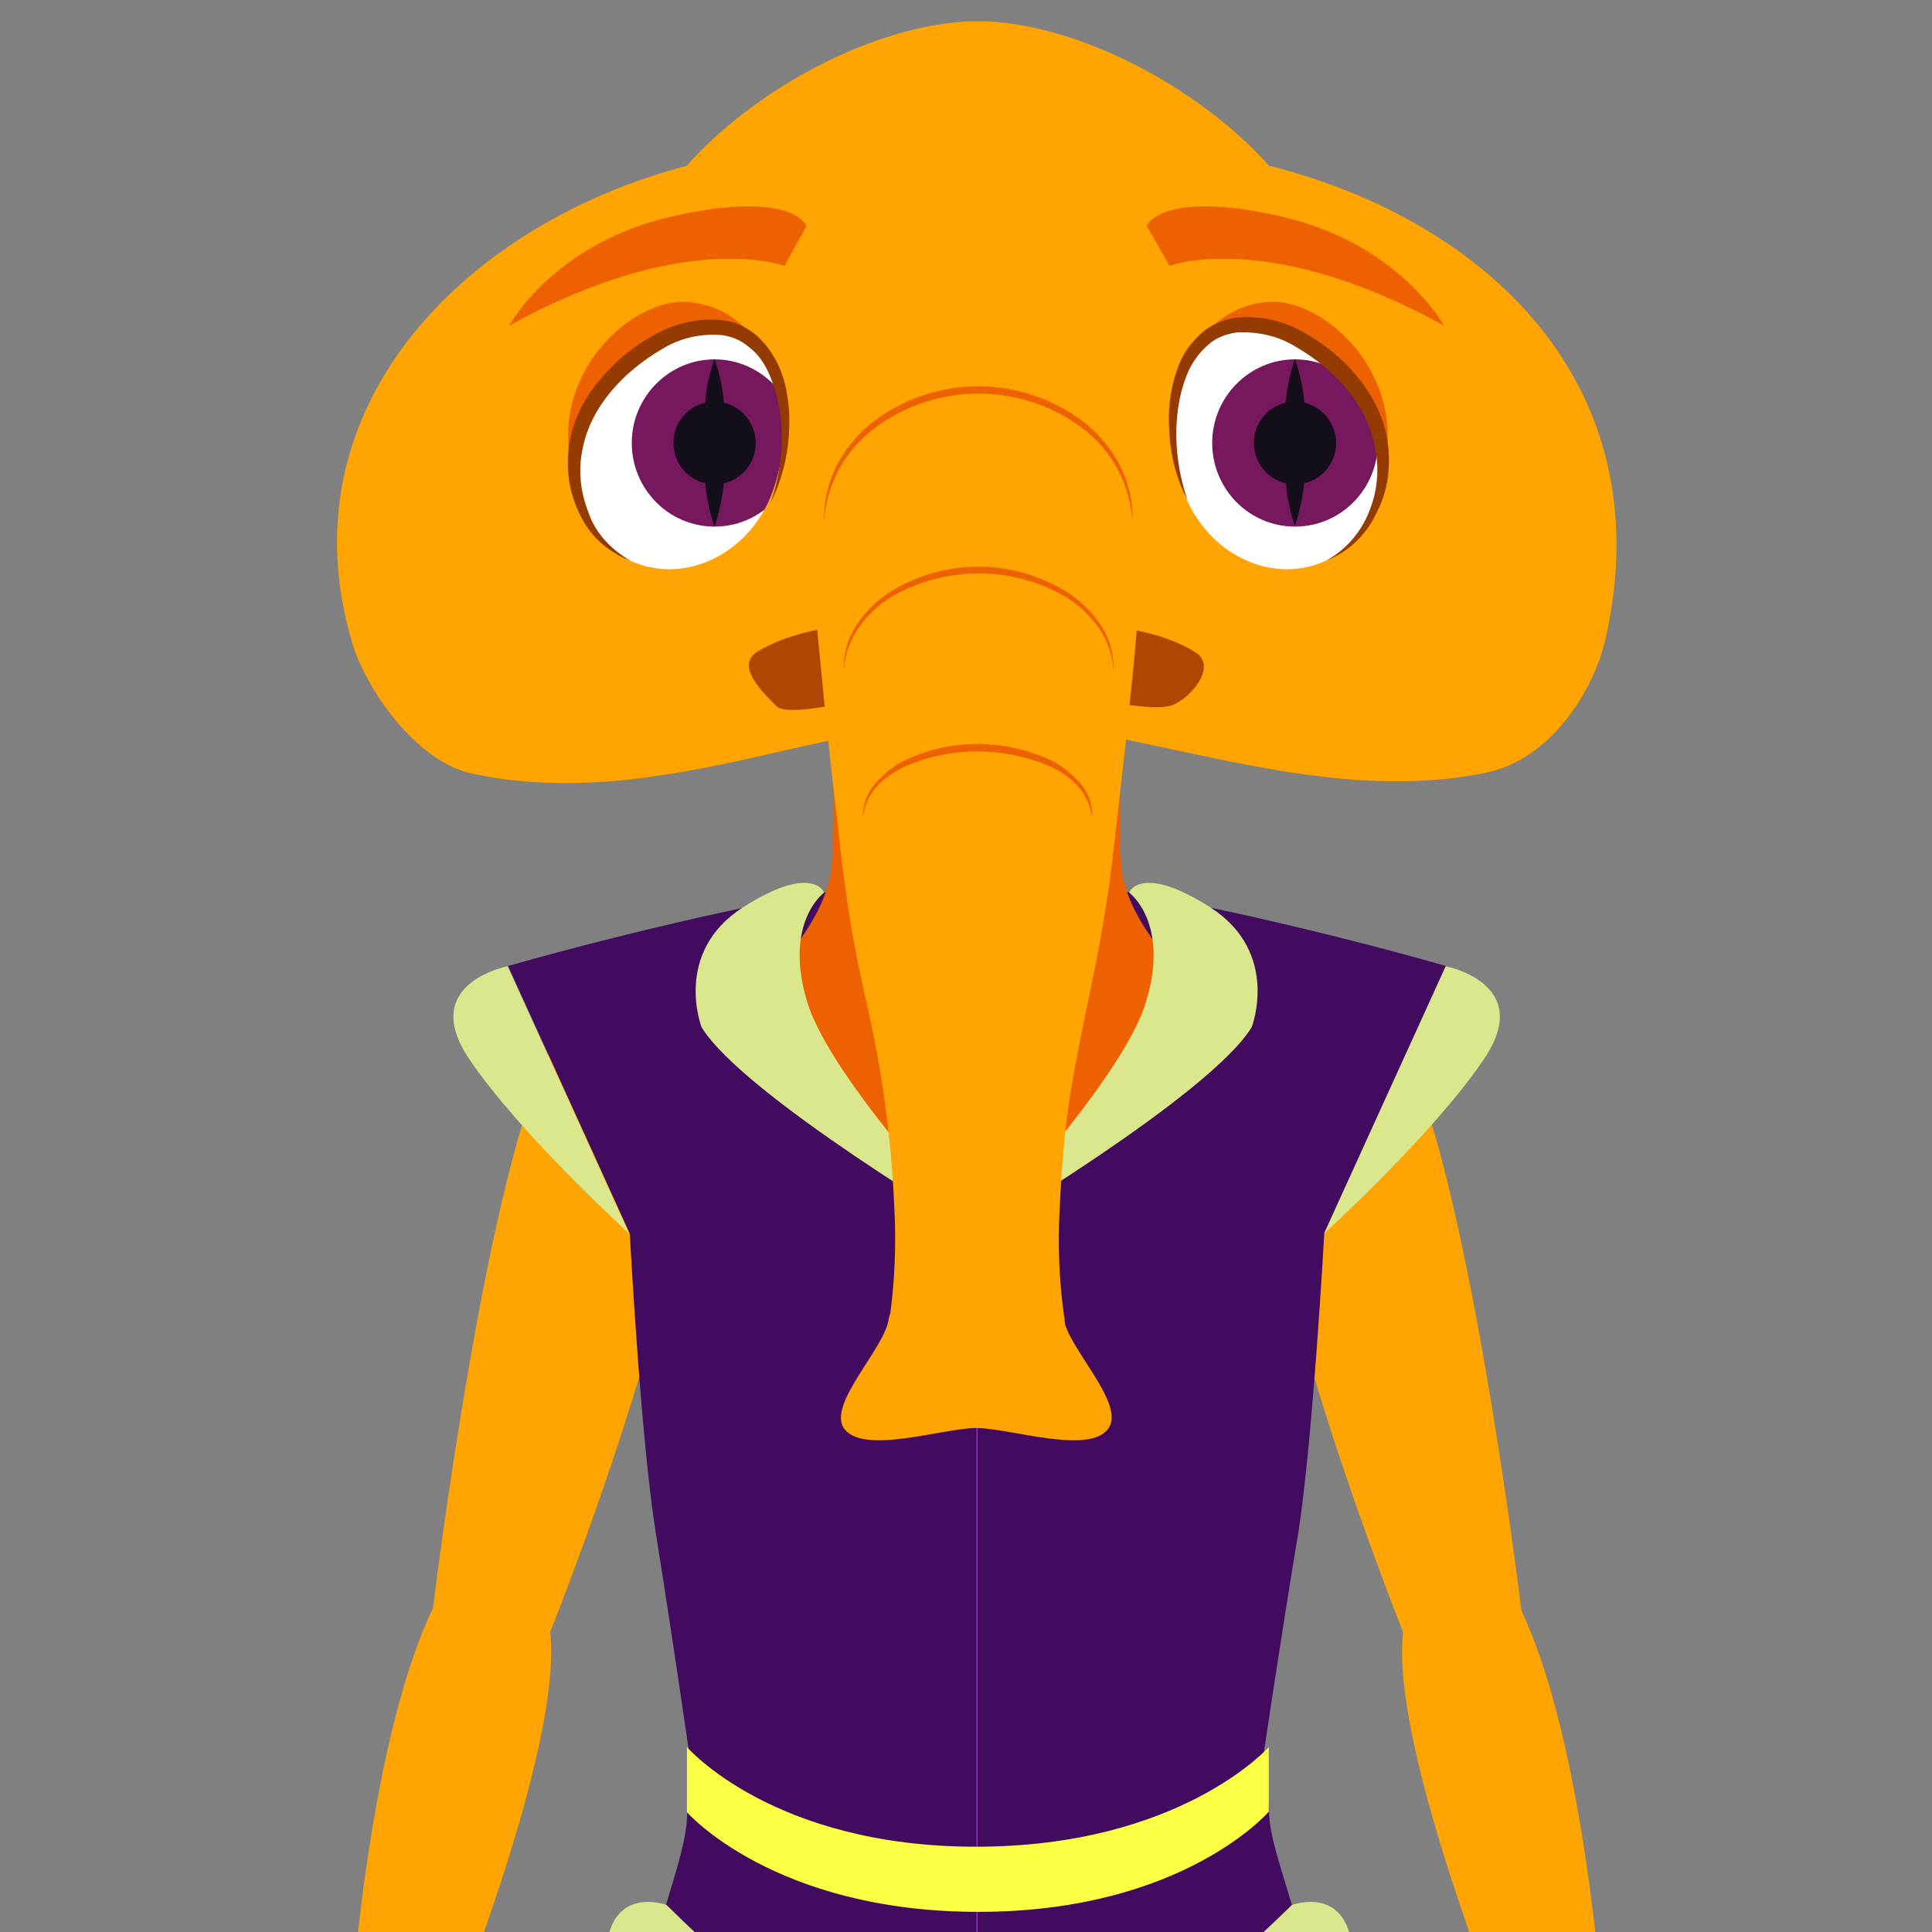 <svg xmlns="http://www.w3.org/2000/svg" xmlns:xlink="http://www.w3.org/1999/xlink" id="Layer_1" x="0" y="0" version="1.1" viewBox="0 0 700 700" style="enable-background:new 0 0 700 700" xml:space="preserve"><rect x="0" y="0" width="700" height="700" fill="#808080" stroke="none"/><style type="text/css">.st0{fill:#ffa400}.st1{fill:#a1b200}.st2{fill:#953dba}.st3{fill:#dae78d}.st4{fill:#fbff43}.st5{fill:#430b60}.st6,.st7{fill:none;stroke-width:.358;stroke-miterlimit:10}.st6{stroke:#a1b200;stroke-linecap:round}.st7{stroke:#953dba}.st8{fill:#ed6100}.st10{fill:#fff}.st11{fill:#77185e}.st12{fill:#130e19}.st13{fill:#933b00}.st15{fill:#af4700}</style><g><g><g><g><g><g><g><g><path d="M215.8,1382.7c0,0-9.1,25-27,20.6c-17.9-4.4-14.9-30.8-14.9-30.8s19.8-163.4,44.1-205.1 c12.4-21.1,48.5-15.6,50.7,12.2C273.4,1239.8,215.8,1382.7,215.8,1382.7z" class="st0" transform="translate(-17 -790)"/><path d="M167.9,1553.3l-25.9-6.1c0,0,4.7-118.1,32-174.8c4.7-9.7,41.1-1.7,42.4,9.4 C221.3,1429.1,167.9,1553.3,167.9,1553.3z" class="st0" transform="translate(-17 -790)"/><path d="M116.1,1570c0,0-21.5,28.6-17.1,44.7c3.3,12.2,16-2.5,20.1-16.4c3.3-10.8,19.3-22.5,19.3-22.5 L116.1,1570z" class="st0" transform="translate(-17 -790)"/><path d="M150.5,1533.3c0,0-31.7,27-38,42.8c-6.3,15.8,27,23.6,43.3,19.2c6.6-1.9,16-10.6,19.6-21.1 C180.3,1558.9,175.3,1539.7,150.5,1533.3z" class="st0" transform="translate(-17 -790)"/><path d="M202.6,1574.5c0,0-14.6-20-30.6-30.6c-16-10.6-16,22.8-16,22.8s32.5,28.9,42.2,25.3 C207.8,1588.1,213.3,1587.5,202.6,1574.5z" class="st0" transform="translate(-17 -790)"/><path d="M142,1584.5c0,0-14.9,36.7-5.5,52.5c7.2,12,16.5-7.2,16.8-23.1c0.3-12.5,14.3-29.5,14.3-29.5H142z" class="st0" transform="translate(-17 -790)"/><path d="M120.2,1584.5c0,0-14.9,36.7-5.5,52.5c7.2,12,16.5-7.2,16.8-23.1c0.3-12.5,14.3-29.5,14.3-29.5H120.2z" class="st0" transform="translate(-17 -790)"/><path d="M525.9,1382.7c0,0,9.1,25,27.3,20.6c18.2-4.4,14.9-30.8,14.9-30.8s-19.8-163.4-44.1-205.1 c-12.4-21.1-48.5-15.6-50.7,12.2C468.3,1239.8,525.9,1382.7,525.9,1382.7z" class="st0" transform="translate(-17 -790)"/><path d="M573.8,1553.3l25.9-6.1c0,0-4.7-118.1-32-174.8c-4.7-9.7-41.1-1.7-42.4,9.4 C520.4,1429.1,573.8,1553.3,573.8,1553.3z" class="st0" transform="translate(-17 -790)"/><path d="M625.6,1570c0,0,21.5,28.6,17.1,44.7c-3.3,12.2-16-2.5-20.1-16.4c-3.3-10.8-19.3-22.5-19.3-22.5 L625.6,1570z" class="st0" transform="translate(-17 -790)"/><path d="M591.5,1533.3c0,0,31.7,27,38,42.8c6.3,15.8-26.7,23.6-43.3,19.2c-6.6-1.9-16-10.6-19.6-21.1 C561.4,1558.9,566.4,1539.7,591.5,1533.3z" class="st0" transform="translate(-17 -790)"/><path d="M539.4,1574.5c0,0,14.6-20,30.6-30.6c16-10.6,16,22.8,16,22.8s-32.5,28.9-42.4,25.3 C533.6,1588.3,528.4,1587.5,539.4,1574.5z" class="st0" transform="translate(-17 -790)"/><path d="M599.7,1584.5c0,0,14.9,36.7,5.5,52.5c-7.2,12-16.5-7.2-16.8-23.1c-0.3-12.5-14.1-29.5-14.1-29.5H599.7 z" class="st0" transform="translate(-17 -790)"/><path d="M621.5,1584.5c0,0,14.9,36.7,5.5,52.5c-7.2,12-16.5-7.2-16.8-23.1c-0.3-12.5-14.1-29.5-14.1-29.5H621.5 z" class="st0" transform="translate(-17 -790)"/><path d="M507.1,1817.6c0,0-9.1-19.7-71.1-22.2c-48-1.9-51.8,8.1-51.8,8.1s30,85.9,55.7,87.3 C485.1,1893.2,507.1,1817.6,507.1,1817.6z" class="st1" transform="translate(-17 -790)"/><path d="M417.8,1994.1l22,0.8l35.3-210.7c0,0-47.7-38.3-57.6-28.6C375.9,1797.9,417.8,1994.1,417.8,1994.1z" class="st2" transform="translate(-17 -790)"/><path d="M384.2,1803.7l1.1,54.5l3.3,154.5c0,0,55.1,36.1,84.1-17.5l24.8-128.4l9.4-48.9 c-5.2,18.1-42.4,21.7-80.2,14.2C391.4,1824.9,384.2,1803.7,384.2,1803.7z" class="st3" transform="translate(-17 -790)"/><path d="M473,1994.9c0,0,8,15.6,28.9,34.2c20.9,18.6,51.3,13.9,51.3,30.6c0,16.7,1.4,23.1-10.7,28.6 c-12.1,5.6-68.9,11.9-89.8,6.4c-20.9-5.6-14.6-16.7-41.1-15.6c-26.5,1.1-27-12.8-27-12.8c-1.4-24.2,1.9-48.1,9.6-70.9 C407.1,1958,473,1994.9,473,1994.9z" class="st3" transform="translate(-17 -790)"/><path d="M384.2,1803.7l1.1,54.5c9.1,8.3,24.8,17.8,50.7,21.1c33.1,4.2,52.4-5.6,61.5-12.5l9.4-48.9 c-5.2,18.1-42.4,21.7-80.2,14.2C391.4,1824.9,384.2,1803.7,384.2,1803.7z" class="st4" transform="translate(-17 -790)"/><path d="M384.5,2046.1c0,0,0.6,13.9,27,12.8c26.5-1.1,20.1,10,41.1,15.6c20.9,5.6,77.7-0.8,89.8-6.4 c6.9-3.1,9.4-6.4,10.2-11.7c0.3,1.1,0.6,1.9,0.6,3.1c0,16.7,1.4,23.1-10.7,28.6c-12.1,5.6-68.9,12-89.8,6.4 c-20.9-5.6-14.6-16.7-41.1-15.6c-26.5,1.1-27-12.8-27-12.8c-0.6-7-0.6-13.9,0-21.1C384.2,2045.5,384.5,2046.1,384.5,2046.1z" class="st5" transform="translate(-17 -790)"/><path d="M410.4,1872.9l-7.7,129.2" class="st6" transform="translate(-17 -790)"/><path d="M473,1994.9c0,0-45.7,25.6-84.6,0" class="st6" transform="translate(-17 -790)"/><path d="M417.8,1758.2c0,0,22.6,33.6,36.4,37.2c23.2,5.8,30.6-37.2,30.6-37.2s19.6-155.1,2.8-260.7 c-4.4-26.4-25.9-61.1-54.8-59.8c-26.2,1.1-46.6,23.3-45.5,49.5c0,0.3,0,0.8,0,1.1C391.7,1555.8,417.8,1758.2,417.8,1758.2z" class="st2" transform="translate(-17 -790)"/><path d="M446.5,1766.5c1.7,4.2,3,8.1,4.7,12c0.6,1.7,1.7,3.1,2.8,4.4c1.1,0.8,2.5,1.4,3.9,1.4 c1.7,0,3.6-0.3,5.2-0.6c1.9-0.6,3.6-1.1,5.2-1.9c3.6-1.9,7.2-4.5,10.2-7.2c-1.4,4.4-4.1,8.3-7.7,11.1 c-1.9,1.7-3.9,2.8-6.1,3.6c-2.2,0.8-5,1.4-7.4,1.4c-1.4,0-2.8-0.3-4.1-0.8c-1.4-0.6-2.5-1.7-3.6-2.8c-1.7-1.9-2.5-4.4-3-6.9 C445.9,1775.4,445.9,1770.9,446.5,1766.5z" class="st5" transform="translate(-17 -790)"/><path d="M234.6,1817.6c0,0,9.1-19.7,71.1-22.2c48-1.9,51.8,8.1,51.8,8.1s-30,85.9-55.7,87.3 C256.6,1893.2,234.6,1817.6,234.6,1817.6z" class="st1" transform="translate(-17 -790)"/><path d="M323.9,1994.1l-22.3,0.8l-35-210.7c0,0,47.7-38.3,57.6-28.6C365.7,1797.9,323.9,1994.1,323.9,1994.1z" class="st2" transform="translate(-17 -790)"/><path d="M357.5,1803.7l-1.1,54.5l-3.3,154.5c0,0-55.1,36.1-84.1-17.5l-24.8-128.4l-9.6-49.2 c5.2,18.1,42.4,21.7,80.2,14.2C350.3,1824.9,357.5,1803.7,357.5,1803.7z" class="st3" transform="translate(-17 -790)"/><path d="M268.7,1994.9c0,0-8,15.6-28.9,34.2c-20.9,18.6-51.3,13.9-51.3,30.6c0,16.7-1.4,23.1,10.7,28.6 c12.1,5.6,68.9,11.9,89.8,6.4c20.9-5.6,14.6-16.7,41.1-15.6c26.5,1.1,27-12.8,27-12.8c1.4-24.2-1.9-48.1-9.6-70.9 C334.6,1958,268.7,1994.9,268.7,1994.9z" class="st3" transform="translate(-17 -790)"/><path d="M357.5,1803.7l-1.1,54.5c-9.1,8.3-24.8,17.8-50.7,21.1c-33.1,4.2-52.4-5.6-61.5-12.5l-9.6-49.2 c5.2,18.1,42.4,21.7,80.2,14.2C350.3,1824.9,357.5,1803.7,357.5,1803.7z" class="st4" transform="translate(-17 -790)"/><path d="M357.5,2046.1c0,0-0.6,13.9-27,12.8c-26.5-1.1-20.1,10-41.1,15.6c-20.9,5.6-77.7-0.8-89.8-6.4 c-6.9-3.1-9.4-6.4-10.2-11.7c-0.3,1.1-0.6,1.9-0.6,3.1c0,16.7-1.4,23.1,10.7,28.6c12.1,5.6,68.9,12,89.8,6.4 c20.9-5.6,14.6-16.7,41.1-15.6c26.5,1.1,27-12.8,27-12.8c0.6-7,0.6-13.9,0-21.1V2046.1z" class="st5" transform="translate(-17 -790)"/><path d="M331.3,1872.9l7.7,129.2" class="st6" transform="translate(-17 -790)"/><path d="M268.7,1994.9c0,0,45.8,25.6,84.6,0" class="st6" transform="translate(-17 -790)"/><path d="M323.9,1758.2c0,0-22.6,33.6-36.4,37.2c-22.9,5.8-30.6-37.2-30.6-37.2s-19.6-155.1-2.8-260.7 c4.4-26.4,25.9-61.1,54.8-59.8c26.2,1.1,46.6,23.1,45.5,49.5c0,0.3,0,0.8,0,1.1C350,1555.8,323.9,1758.2,323.9,1758.2z" class="st2" transform="translate(-17 -790)"/><path d="M295.2,1766.5c0.8,4.4,0.6,8.9-0.3,13.3c-0.3,2.5-1.4,5-3,6.9c-0.8,1.1-2.2,2.2-3.6,2.8 c-1.4,0.6-2.8,0.8-4.1,0.8c-2.5,0-5-0.3-7.4-1.4c-2.2-0.8-4.4-2.2-6.1-3.9c-3.6-2.8-6.3-6.7-7.7-11.1 c3,2.8,6.6,5.3,10.2,7.2c1.7,0.8,3.6,1.7,5.5,1.9c1.7,0.6,3.6,0.8,5.2,0.6c1.4,0,2.8-0.6,3.9-1.4c1.1-1.4,2.2-2.8,2.8-4.4 C291.9,1774.6,293.5,1770.7,295.2,1766.5z" class="st5" transform="translate(-17 -790)"/><path d="M392.8,1557.5c-14.1,3.9-28.9,3.9-43,0c-6.6-15-76.9-41.1-91.5-77.3c3.9-13.3,7.7-24.2,7.7-33.9 c0-53.1,210.8-53.1,210.8,0c0,8.3,4.4,20.8,8.3,33.9C466.1,1530.3,399.1,1542.2,392.8,1557.5z" class="st5" transform="translate(-17 -790)"/><path d="M474.3,1429.1c0,0-42.2,41.7-103.4,41.7s-103.6-41.7-103.6-41.7s-7.4-50.9-12.7-83.7 c-5.5-34.2-9.4-108.4-9.4-108.4l-44.1-97c0,0,112.2-32.5,170-32.5c57.9,0,169.8,32.5,169.8,32.5l-44.1,97 c0,0-4.1,74.5-9.4,108.4C481.8,1378.5,474.3,1429.1,474.3,1429.1z" class="st5" transform="translate(-17 -790)"/><path d="M200.9,1140.1c0,0-32.2,6.1-14.1,33.3c18.2,27.2,58.2,63.6,58.2,63.6L200.9,1140.1z" class="st3" transform="translate(-17 -790)"/><path d="M540.8,1140.1c0,0,32.2,6.1,14.1,33.3c-18.2,27.2-58.2,63.6-58.2,63.6L540.8,1140.1z" class="st3" transform="translate(-17 -790)"/><path d="M371,1226.8v333.5" class="st7" transform="translate(-17 -790)"/><path d="M450.1,1156.8c3.9,26.1-79.4,69.8-79.4,69.8s-83-43.6-79.1-69.8c2.2-14.7,24.8-30.6,26.7-53.4 c2.8-34.2-3.6-120.6-3.6-120.6h112.2c0,0-6.1,86.7-3.6,120.9C425.3,1126.5,447.9,1142,450.1,1156.8z" class="st8" transform="translate(-17 -790)"/><path d="M315.6,1113.4c0,0-14.9,10.8-6.1,39.7c8.8,28.9,61.5,83.9,61.5,83.9s-84.6-50-99.8-74.8 c0,0-10.5-27,14.9-43.4C311.5,1102.6,315.6,1113.4,315.6,1113.4z" class="st3" transform="translate(-17 -790)"/><path d="M426.1,1113.4c0,0,14.9,10.8,6.1,39.7c-8.8,28.9-61.5,83.9-61.5,83.9s84.6-50,99.8-74.8 c0,0,10.5-27-14.9-43.4C430.2,1102.6,426.1,1113.4,426.1,1113.4z" class="st3" transform="translate(-17 -790)"/><path d="M258.5,1480.2c0,0-21.8-8.1-22,19.7c-0.6,32,111.1,78.1,119.6,66.4c8.5-11.7-29.5-28.1-48.8-42.5 C290.2,1510,274,1495.5,258.5,1480.2z" class="st3" transform="translate(-17 -790)"/><path d="M485.1,1480.2c0,0,21.8-8.1,22,19.7c0.6,32-111.1,78.1-119.9,66.4c-8.8-11.7,29.5-28.1,48.8-42.5 C453.1,1510,469.4,1495.5,485.1,1480.2z" class="st3" transform="translate(-17 -790)"/><path d="M476.8,1446.3c0,0-31.1,36.4-105.3,36.4c-74.1,0-105.6-36.1-105.6-36.1V1423c0,0,31.1,36.1,104.7,36.1 c74.1,0,106.1-36.1,106.1-36.1V1446.3z" class="st4" transform="translate(-17 -790)"/><path d="M598.6,1022c-4.1,17.5-19.3,43.4-43.8,48.1c-34.7,6.9-69.5,0.6-102.8-6.4 c-27.8-5.8-54.8-12.5-80.5-12.5c-25.9,0-53.2,6.9-81.6,13.3c-32.5,7.2-66.7,13.3-101.7,5.8c-20.4-4.2-38.9-30.8-43.8-48.1 c-26.7-91.4,51.8-160.6,138.6-175.9c30.9-5.3,62.3-9.2,88.2-9.2c25.9,0,57.6,3.9,88.2,9.2 C546.5,861.6,621.2,923.3,598.6,1022z" class="st0" transform="translate(-17 -790)"/><path d="M497.2,894.1c0,45-56.2,81.7-125.7,81.7c-69.5,0-125.9-36.4-125.9-81.7c0-45.3,74.4-96.4,125.7-96.4 C422.5,797.7,497.2,849.1,497.2,894.1z" class="st0" transform="translate(-17 -790)"/><path d="M294.4,919.1c0,0-8-18.3-28.4-19.7c-20.4-1.4-50.4,26.4-41.6,60.9c0,0-2.5-24.7,25.6-44.2 C278.1,896.6,294.4,919.1,294.4,919.1z" class="st8" transform="translate(-17 -790)"/><g transform="translate(-17 -790)"><defs><path id="SVGID_1_" d="M295.5,971.7c-9.4,20.3-31.7,30-50.2,21.4c-18.5-8.6-25.9-32-16.5-52.2 c9.4-20.3,37.5-39.5,55.9-30.6C303.2,919.1,304.6,951.4,295.5,971.7z"/></defs><clipPath id="SVGID_00000156580014533107290570000004507782189702539942_"><use xlink:href="#SVGID_1_" style="overflow:visible"/></clipPath><g style="clip-path:url(#SVGID_00000156580014533107290570000004507782189702539942_)"><path d="M204.2,978.6l44.7-94.9l75.2,36l-44.7,94.9L204.2,978.6z" class="st10"/><path d="M305.9,950.5c0,16.7-13.4,30.3-30,30.3s-30-13.6-30-30.3c0-16.7,13.5-30.3,30-30.3 S305.9,933.8,305.9,950.5z" class="st11"/><path d="M275.9,920c1.7,5,2.8,10,3.3,15c0.6,5,0.8,10,0.8,15.3c0,5-0.3,10.3-0.8,15.3 c-0.6,5.3-1.7,10.3-3.3,15.3c-1.7-5-2.8-10-3.3-15c-1.4-10.3-1.4-20.3,0-30.6C272.9,930,274.2,925,275.9,920z" class="st12"/><path d="M290.8,950.5c0,8.3-6.7,15-14.9,15s-14.9-6.7-14.9-15c0-8.3,6.7-15,14.9-15S290.8,942.3,290.8,950.5 z" class="st12"/></g></g><path d="M245.3,993.1c-8-3.1-14.6-8.9-18.2-16.7c-1.9-3.9-3.3-8.1-3.9-12.2c-0.6-4.4-0.6-8.6,0-13.1 c1.4-8.6,5.2-16.7,11-23.3c5.5-6.7,12.1-12.2,19.8-16.4c7.7-4.4,16.5-6.4,25.4-5.3c4.4,0.6,8.8,2.8,12.1,5.8 c3.3,3.1,5.8,6.7,7.7,10.8c1.7,3.9,2.8,8.1,3.3,12.5c0.6,4.2,0.6,8.3,0.3,12.8c-0.6,8.3-2.8,16.7-6.6,24.2 c2.8-7.8,4.1-15.8,4.1-24.2c0-8.1-1.7-16.1-5-23.3c-1.7-3.6-3.9-6.7-6.9-8.9c-2.8-2.5-6.3-3.9-9.9-4.4 c-7.7-0.6-15.4,1.1-22,5.3c-13.2,7.8-25.4,20.3-28.4,35.9c-1.7,7.8-0.8,15.8,2.2,23.3C232.6,982.8,238.1,988.9,245.3,993.1z" class="st13" transform="translate(-17 -790)"/><path d="M448.2,919.1c0,0,8-18.3,28.4-19.7c20.4-1.4,50.4,26.4,41.6,60.9c0,0,2.5-24.7-25.6-44.2 C464.4,896.6,448.2,919.1,448.2,919.1z" class="st8" transform="translate(-17 -790)"/><g transform="translate(-17 -790)"><defs><path id="SVGID_00000018225680825219658150000000524968841531932343_" d="M447.3,971.7c9.4,20.3,31.7,30,50.2,21.4 c18.5-8.6,25.9-32,16.5-52.2c-9.4-20.3-37.5-39.5-55.9-30.6C439.6,918.9,438.2,951.4,447.3,971.7z"/></defs><clipPath id="SVGID_00000019655527353568266610000017980209707985770411_"><use xlink:href="#SVGID_00000018225680825219658150000000524968841531932343_" style="overflow:visible"/></clipPath><g style="clip-path:url(#SVGID_00000019655527353568266610000017980209707985770411_)"><path d="M418.5,919.8l75.2-36l44.7,94.9l-75.2,36L418.5,919.8z" class="st10"/><path d="M516.2,950.5c0,16.7-13.4,30.3-30,30.3s-30-13.6-30-30.3c0-16.7,13.5-30.3,30-30.3 S516.2,933.8,516.2,950.5z" class="st11"/><path d="M486.2,920c1.7,5,2.8,10,3.3,15c1.1,10,1.1,20.3,0,30.3c-0.6,5.3-1.7,10.3-3.3,15.3 c-1.7-5-2.8-10-3.3-15.3c-1.4-10-1.4-20.3,0-30.3C483.4,930,484.5,925,486.2,920z" class="st12"/><path d="M501.1,950.5c0,8.3-6.7,15-14.9,15s-14.9-6.7-14.9-15c0-8.3,6.7-15,14.9-15S501.1,942.3,501.1,950.5 z" class="st12"/></g></g><path d="M497.5,993.1c7.2-3.9,12.7-10.3,15.7-18.1c3-7.5,3.6-15.6,1.9-23.3c-3-15.6-14.9-28.1-28.4-35.9 c-6.6-4.2-14.3-5.8-22-5.3c-3.6,0.6-7.2,1.9-9.9,4.4c-3,2.5-5.2,5.6-6.9,8.9c-3.3,7.2-4.7,15.3-4.7,23.3 c0,8.3,1.4,16.4,4.1,24.2c-3.9-7.5-6.1-15.6-6.6-24.2c-0.3-4.2-0.3-8.6,0.3-12.8c0.6-4.2,1.7-8.6,3.3-12.5 c1.7-4.2,4.4-7.8,7.7-10.8c3.3-3.1,7.7-5,12.1-5.8c8.8-1.1,17.6,0.8,25.4,5.3c7.4,4.2,14.3,9.7,19.6,16.4 c5.5,6.7,9.4,14.7,10.7,23.3c0.6,4.4,0.6,8.6,0,13.1c-0.6,4.2-1.9,8.3-3.9,12.2C512.1,983.9,505.5,990,497.5,993.1z" class="st13" transform="translate(-17 -790)"/><path d="M201.5,908c0,0,16-30,59.5-39.7c43.5-9.7,48.2,3.6,48.2,3.6l-8,14.5C301.3,886.3,265.4,872.7,201.5,908 z" class="st8" transform="translate(-17 -790)"/><path d="M540.2,908c0,0-16.3-30-59.5-39.7c-43.3-9.7-48.2,3.6-48.2,3.6l8.3,14.5 C440.4,886.3,476.3,872.7,540.2,908z" class="st8" transform="translate(-17 -790)"/><path d="M442.9,1045c-8.8,5-46-6.9-71.7-6.9c-25.9,0-67,13.3-72.8,7.8c-6.6-6.4-14.9-15.3-6.6-20 c20.1-12,52.6-10.8,78.8-10.8c26.2,0,59.8-0.8,78.8,10.8C457.8,1030.3,450.6,1040.9,442.9,1045z" class="st15" transform="translate(-17 -790)"/><path d="M434.4,939.1c-1.1,27.5-3.3,54.7-5.8,82.3c-1.1,13.6-2.8,27.5-4.1,41.1l-4.7,41.1 c-1.7,13.6-4.1,27.5-6.9,41.1c-2.8,13.6-5.8,27.5-8,41.1c-2.2,13.6-3.3,27.5-3.9,41.1c-0.8,13.6-0.3,27.5,1.7,41.1 c2.2,17.8-10.2,33.9-27.8,36.1c-16.8,2.2-32.5-9.4-35.6-26.4c-0.6-3.3-0.6-6.7,0-9.7c1.9-13.6,2.5-27.5,1.7-41.1 c-0.6-13.9-1.9-27.5-3.9-41.1c-1.9-13.6-5-27.5-8-41.1c-3-13.6-5.2-27.5-6.9-41.1l-4.7-41.1c-1.4-13.6-2.8-27.5-4.1-41.1 c-2.5-27.5-4.7-54.7-5.8-82.3c-1.7-35.3,25.6-65,60.6-66.7c35-1.7,64.5,25.8,66.1,61.1C434.4,935.5,434.4,937.2,434.4,939.1 z" class="st0" transform="translate(-17 -790)"/><path d="M418.7,1307.4c-6.6,10-35.8,0-48,0c-12.1,0-41.3,10-48,0c-5.8-8.9,14.9-28.9,16.3-39.5 c2.2-16.4,60.9-16.4,63.4,0C404.1,1278.5,424.7,1298.5,418.7,1307.4z" class="st0" transform="translate(-17 -790)"/><path d="M315.6,978.9c-0.3-6.9,1.4-13.6,4.4-20c3.3-6.1,7.7-11.7,13-15.8c22.6-17.5,54.3-17.5,76.9,0 c5.5,4.4,9.9,9.7,13,15.8c3,6.1,4.7,13.1,4.4,20c-0.8-13.6-7.7-26.1-18.7-34.2c-22-16.1-52.1-16.1-74.1,0 C323.3,952.8,316.4,965.3,315.6,978.9z" class="st8" transform="translate(-17 -790)"/><path d="M322.8,1032.8c-0.3-5.8,1.4-11.4,4.4-16.1c3-4.7,7.2-8.9,11.9-12c19.8-12.5,44.9-12.5,64.8,0 c4.7,3.1,8.8,7.2,12.1,12c3,4.7,4.7,10.6,4.4,16.1c-0.3-5.6-2.2-10.8-5.5-15.6c-3.3-4.4-7.2-8.3-12.1-11.1 c-19.3-11.1-43-11.1-62.6,0c-4.7,2.8-8.8,6.7-11.9,11.1C325,1022,323,1027.2,322.8,1032.8z" class="st8" transform="translate(-17 -790)"/><path d="M329.6,1086.2c0-4.7,1.7-9.2,4.7-12.5c3-3.3,6.6-6.4,10.7-8.3c16.5-7.8,35.8-7.8,52.6,0 c4.1,1.9,7.7,5,10.7,8.3c3,3.3,4.7,8.1,4.4,12.5c-0.6-4.4-2.5-8.6-5.5-11.7c-3-3.1-6.6-5.6-10.7-7.2 c-16.3-6.7-34.5-6.7-50.7,0c-3.9,1.7-7.7,4.2-10.7,7.2C332.1,1077.5,330.2,1081.7,329.6,1086.2z" class="st8" transform="translate(-17 -790)"/></g></g></g></g></g></g></g></g></svg>